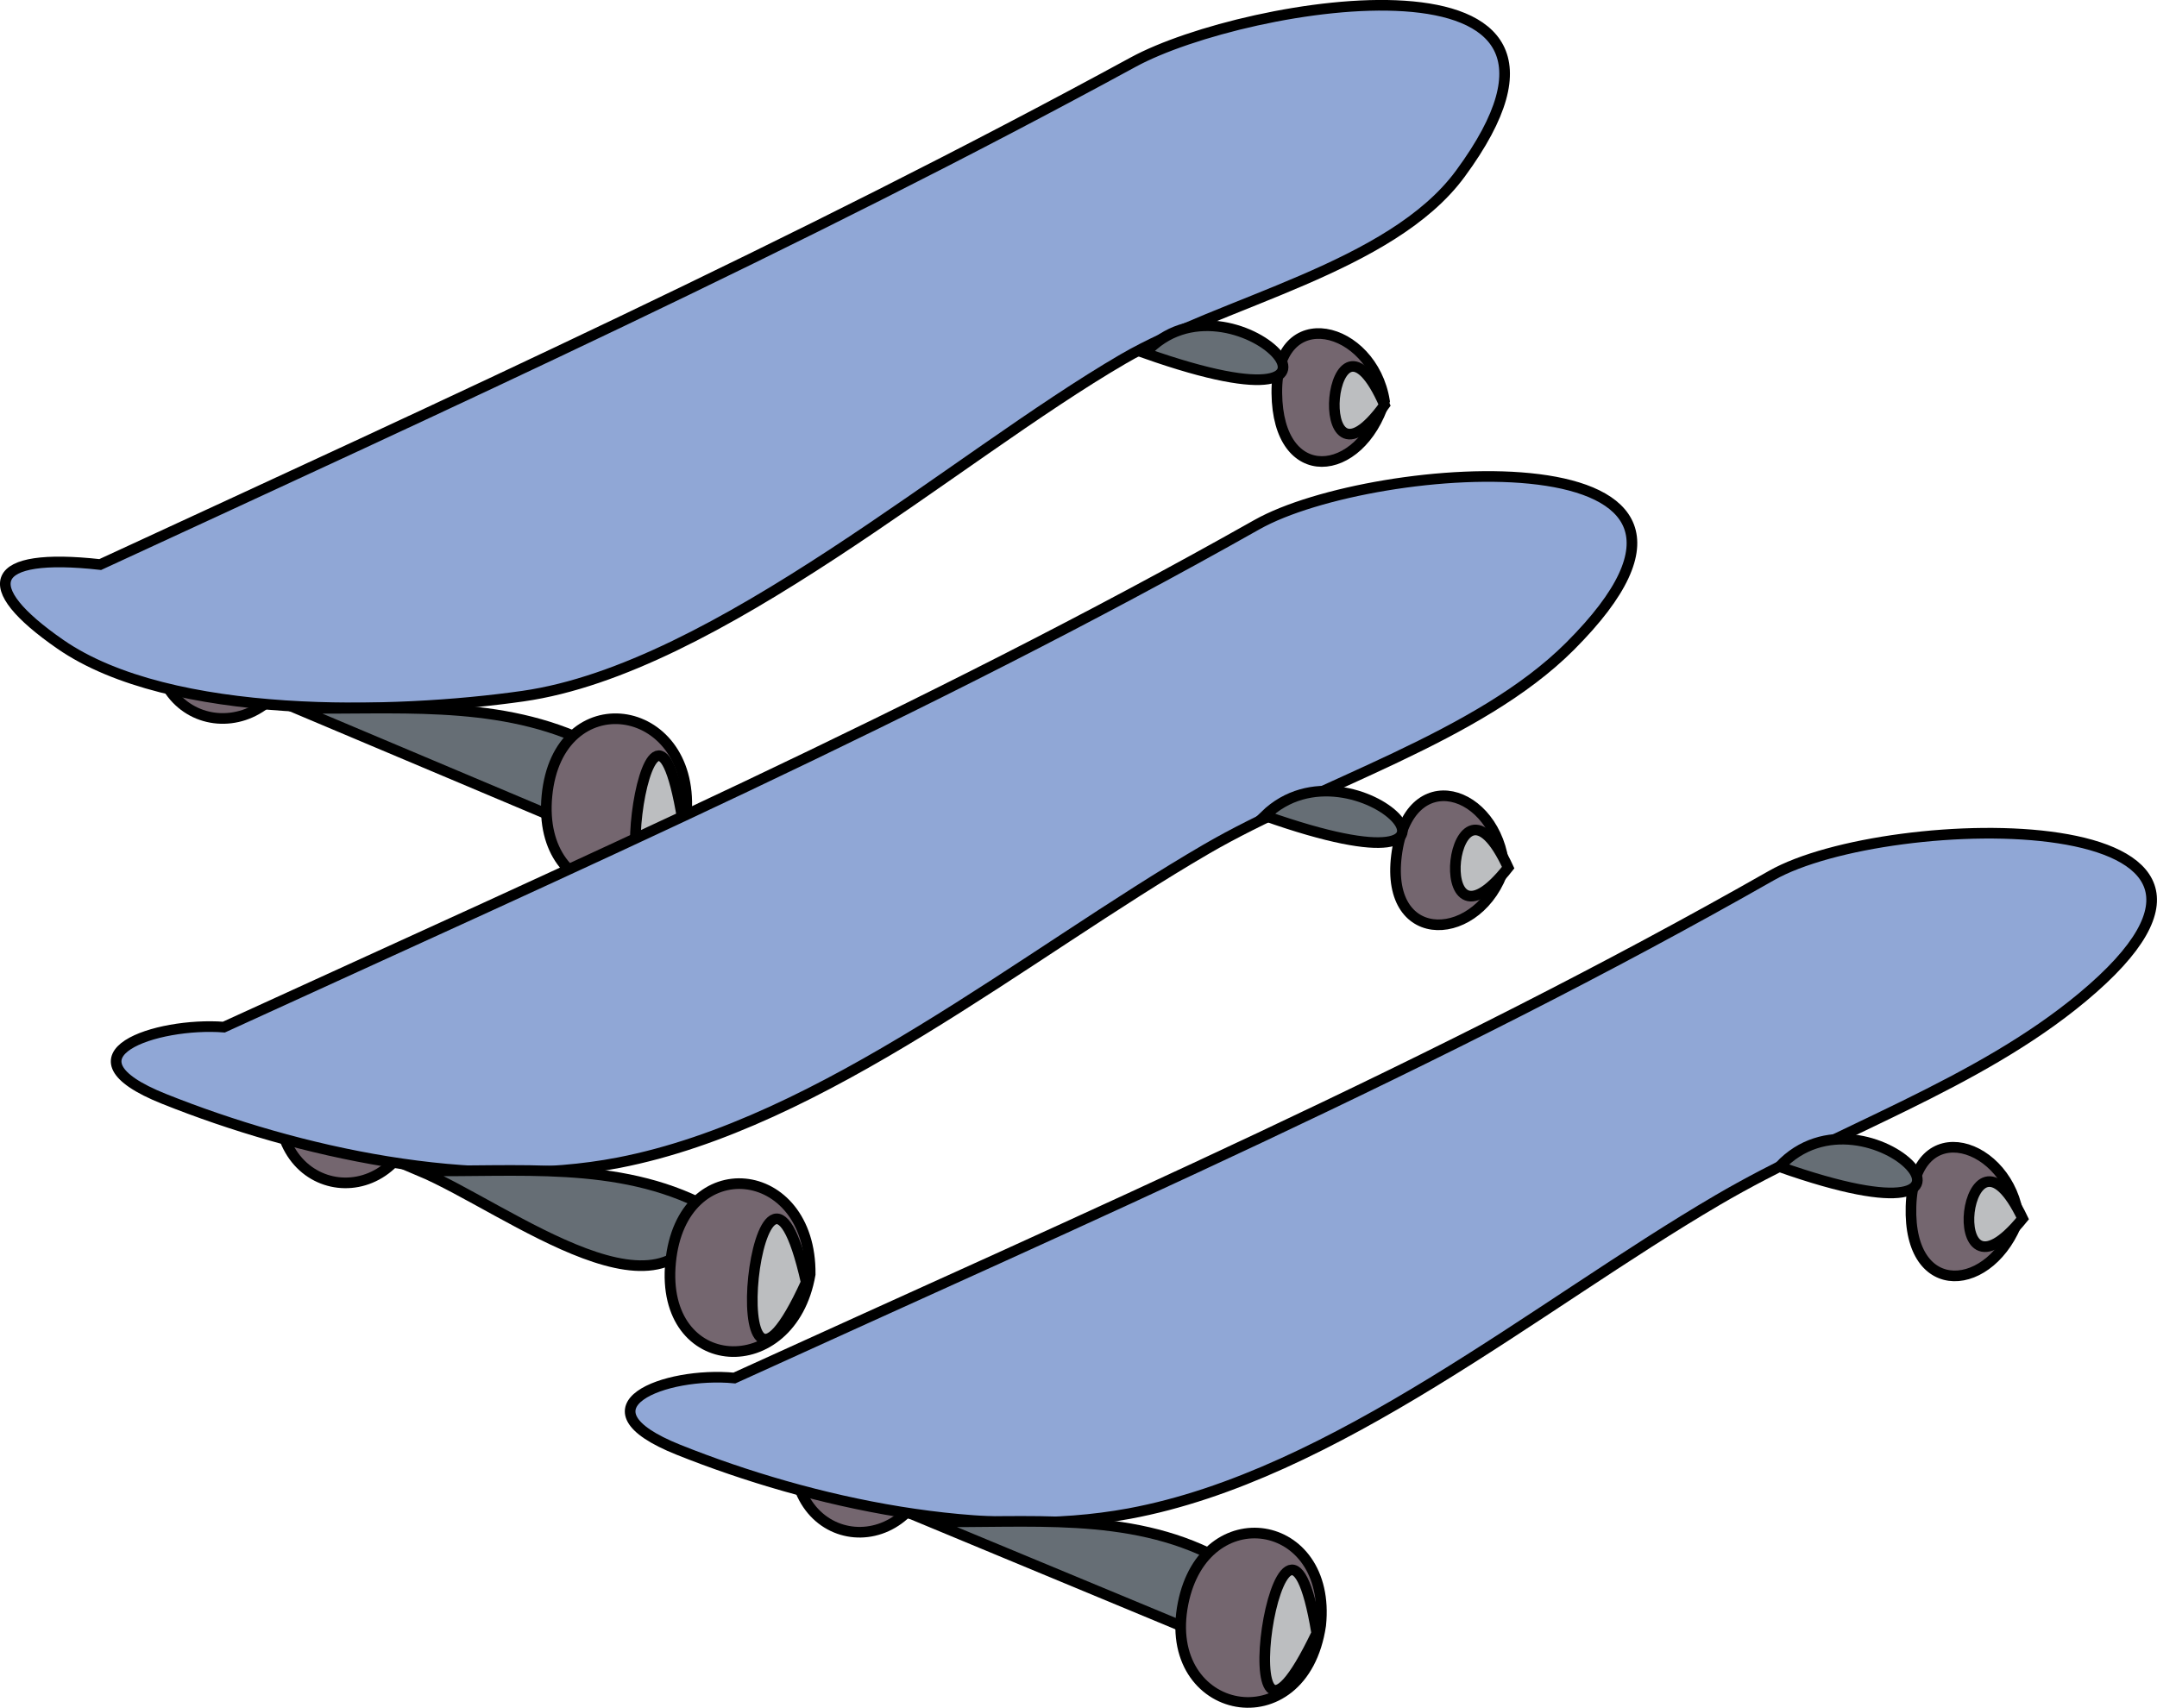 <svg xmlns="http://www.w3.org/2000/svg" xmlns:xlink="http://www.w3.org/1999/xlink" version="1.1" id="Layer_1" x="0px" y="0px" enable-background="new 0 0 822.05 841.89" xml:space="preserve" viewBox="210.15 261.96 405.61 321.21">
<path fill-rule="evenodd" clip-rule="evenodd" fill="#74666F" stroke="#000000" stroke-width="2" stroke-linecap="square" stroke-miterlimit="10" d="  M266.5,382.39c-3.286,20.841-28.849,19.009-27-2.25C241.369,358.645,266.715,361.56,266.5,382.39z"/>
<path fill-rule="evenodd" clip-rule="evenodd" fill="#74666F" stroke="#000000" stroke-width="2" stroke-linecap="square" stroke-miterlimit="10" d="  M470.5,337.39c-4.632,14.717-20.073,16.109-20.25-1.5C450.076,318.573,468.212,323.126,470.5,337.39z"/>
<path fill-rule="evenodd" clip-rule="evenodd" fill="#90A7D6" stroke="#000000" stroke-width="2" stroke-linecap="square" stroke-miterlimit="10" d="  M229,368.14c-21.146-2.354-23.328,4.038-7.5,15c20.729,14.357,62.978,13.182,87,9.75c36.451-5.207,81.178-44.967,112.828-63.398  c18.572-10.815,50.401-17.148,63.422-34.852c32.783-44.575-40.294-32.548-61.5-21C360.442,307.843,294.508,337.863,229,368.14z"/>
<path fill-rule="evenodd" clip-rule="evenodd" fill="#666E75" stroke="#000000" stroke-width="2" stroke-linecap="square" stroke-miterlimit="10" d="  M265.75,395.14c16,6.75,32,13.5,48,20.25c2.606-3.375,5.17-10.051,6-14.25C302.809,393.41,283.873,395.502,265.75,395.14z"/>
<path fill-rule="evenodd" clip-rule="evenodd" fill="#666E75" stroke="#000000" stroke-width="2" stroke-linecap="square" stroke-miterlimit="10" d="  M425.5,328.39C441.497,310.644,474.824,345.798,425.5,328.39L425.5,328.39z"/>
<path fill-rule="evenodd" clip-rule="evenodd" fill="#74666F" stroke="#000000" stroke-width="2" stroke-linecap="square" stroke-miterlimit="10" d="  M339.25,414.64c-3.371,20.844-28.279,18.092-26.25-3C315.066,390.162,340.515,393.706,339.25,414.64z"/>
<path fill-rule="evenodd" clip-rule="evenodd" fill="#BCBEC0" stroke="#000000" stroke-width="2" stroke-linecap="square" stroke-miterlimit="10" d="  M338.5,416.14C322.388,453.563,331.835,375.584,338.5,416.14L338.5,416.14z"/>
<path fill-rule="evenodd" clip-rule="evenodd" fill="#BCBEC0" stroke="#000000" stroke-width="2" stroke-linecap="square" stroke-miterlimit="10" d="  M470.5,338.14C455.92,358.335,460.062,314.364,470.5,338.14L470.5,338.14z"/>
<path fill-rule="evenodd" clip-rule="evenodd" fill="#74666F" stroke="#000000" stroke-width="2" stroke-linecap="square" stroke-miterlimit="10" d="  M289,470.14c-3.319,20.916-28.568,18.003-26.25-3C265.109,445.766,290.584,449.157,289,470.14z"/>
<path fill-rule="evenodd" clip-rule="evenodd" fill="#74666F" stroke="#000000" stroke-width="2" stroke-linecap="square" stroke-miterlimit="10" d="  M493,425.14c-4.435,14.175-22.416,15.261-20.25-2.25C474.954,405.071,491.659,410.37,493,425.14z"/>
<path fill-rule="evenodd" clip-rule="evenodd" fill="#90A7D6" stroke="#000000" stroke-width="2" stroke-linecap="square" stroke-miterlimit="10" d="  M252.25,455.14c-12.63-0.966-31.726,5.31-11.25,13.5c25.332,10.133,58.117,17.314,85.5,12c38.42-7.456,76.52-39.197,110.46-58.962  c21.034-12.249,51.231-20.979,68.415-38.163c40.807-40.807-36.932-35.266-58.875-22.875  C384.254,395.788,317.922,425.064,252.25,455.14z"/>
<path fill-rule="evenodd" clip-rule="evenodd" fill="#666E75" stroke="#000000" stroke-width="2" stroke-linecap="square" stroke-miterlimit="10" d="  M289,482.14c16.737,7.061,48.095,32.153,54,6.75C326.327,480.113,307.195,482.504,289,482.14z"/>
<path fill-rule="evenodd" clip-rule="evenodd" fill="#666E75" stroke="#000000" stroke-width="2" stroke-linecap="square" stroke-miterlimit="10" d="  M448,415.39C464.78,399.033,496.668,432.567,448,415.39L448,415.39z"/>
<path fill-rule="evenodd" clip-rule="evenodd" fill="#74666F" stroke="#000000" stroke-width="2" stroke-linecap="square" stroke-miterlimit="10" d="  M362.5,501.64c-3.522,20.345-28.307,19.071-26.25-2.25C338.308,478.056,362.741,480.608,362.5,501.64z"/>
<path fill-rule="evenodd" clip-rule="evenodd" fill="#BCBEC0" stroke="#000000" stroke-width="2" stroke-linecap="square" stroke-miterlimit="10" d="  M361.75,503.14C344.417,541.075,352.655,462.71,361.75,503.14L361.75,503.14z"/>
<path fill-rule="evenodd" clip-rule="evenodd" fill="#BCBEC0" stroke="#000000" stroke-width="2" stroke-linecap="square" stroke-miterlimit="10" d="  M493.75,425.14C478.16,444.934,483.062,401.923,493.75,425.14L493.75,425.14z"/>
<path fill-rule="evenodd" clip-rule="evenodd" fill="#74666F" stroke="#000000" stroke-width="2" stroke-linecap="square" stroke-miterlimit="10" d="  M385.75,535.39c-2.955,20.982-28.091,19.005-26.25-2.25C361.332,511.988,385.884,514.639,385.75,535.39z"/>
<path fill-rule="evenodd" clip-rule="evenodd" fill="#74666F" stroke="#000000" stroke-width="2" stroke-linecap="square" stroke-miterlimit="10" d="  M589.75,491.14c-5.034,14.092-20.763,15.436-20.25-2.25C570.019,470.996,588.09,476.785,589.75,491.14z"/>
<path fill-rule="evenodd" clip-rule="evenodd" fill="#90A7D6" stroke="#000000" stroke-width="2" stroke-linecap="square" stroke-miterlimit="10" d="  M348.25,521.14c-12.998-1.254-30.608,5.457-10.5,13.5c25.148,10.06,57.555,17.047,84.75,12  c38.608-7.165,76.618-39.043,110.622-58.962c22.245-13.031,48.872-21.699,68.628-38.163c44.165-36.804-36.546-35.379-58.5-22.875  C481.136,462.018,414.146,491.086,348.25,521.14z"/>
<path fill-rule="evenodd" clip-rule="evenodd" fill="#666E75" stroke="#000000" stroke-width="2" stroke-linecap="square" stroke-miterlimit="10" d="  M385,548.14c16.25,6.75,32.5,13.5,48.75,20.25c1.75-4.5,3.5-9,5.25-13.5C422.327,546.113,403.195,548.504,385,548.14z"/>
<path fill-rule="evenodd" clip-rule="evenodd" fill="#666E75" stroke="#000000" stroke-width="2" stroke-linecap="square" stroke-miterlimit="10" d="  M544.75,481.39C561.329,463.639,593.746,498.683,544.75,481.39L544.75,481.39z"/>
<path fill-rule="evenodd" clip-rule="evenodd" fill="#74666F" stroke="#000000" stroke-width="2" stroke-linecap="square" stroke-miterlimit="10" d="  M458.5,567.64c-3.295,22.412-30.139,17.19-25.875-4.125C436.618,543.549,460.623,547.233,458.5,567.64z"/>
<path fill-rule="evenodd" clip-rule="evenodd" fill="#BCBEC0" stroke="#000000" stroke-width="2" stroke-linecap="square" stroke-miterlimit="10" d="  M457.75,569.14C439.544,607.164,451.111,528.746,457.75,569.14L457.75,569.14z"/>
<path fill-rule="evenodd" clip-rule="evenodd" fill="#BCBEC0" stroke="#000000" stroke-width="2" stroke-linecap="square" stroke-miterlimit="10" d="  M590.5,491.14C574.652,510.63,579.625,468.348,590.5,491.14L590.5,491.14z"/>
</svg>